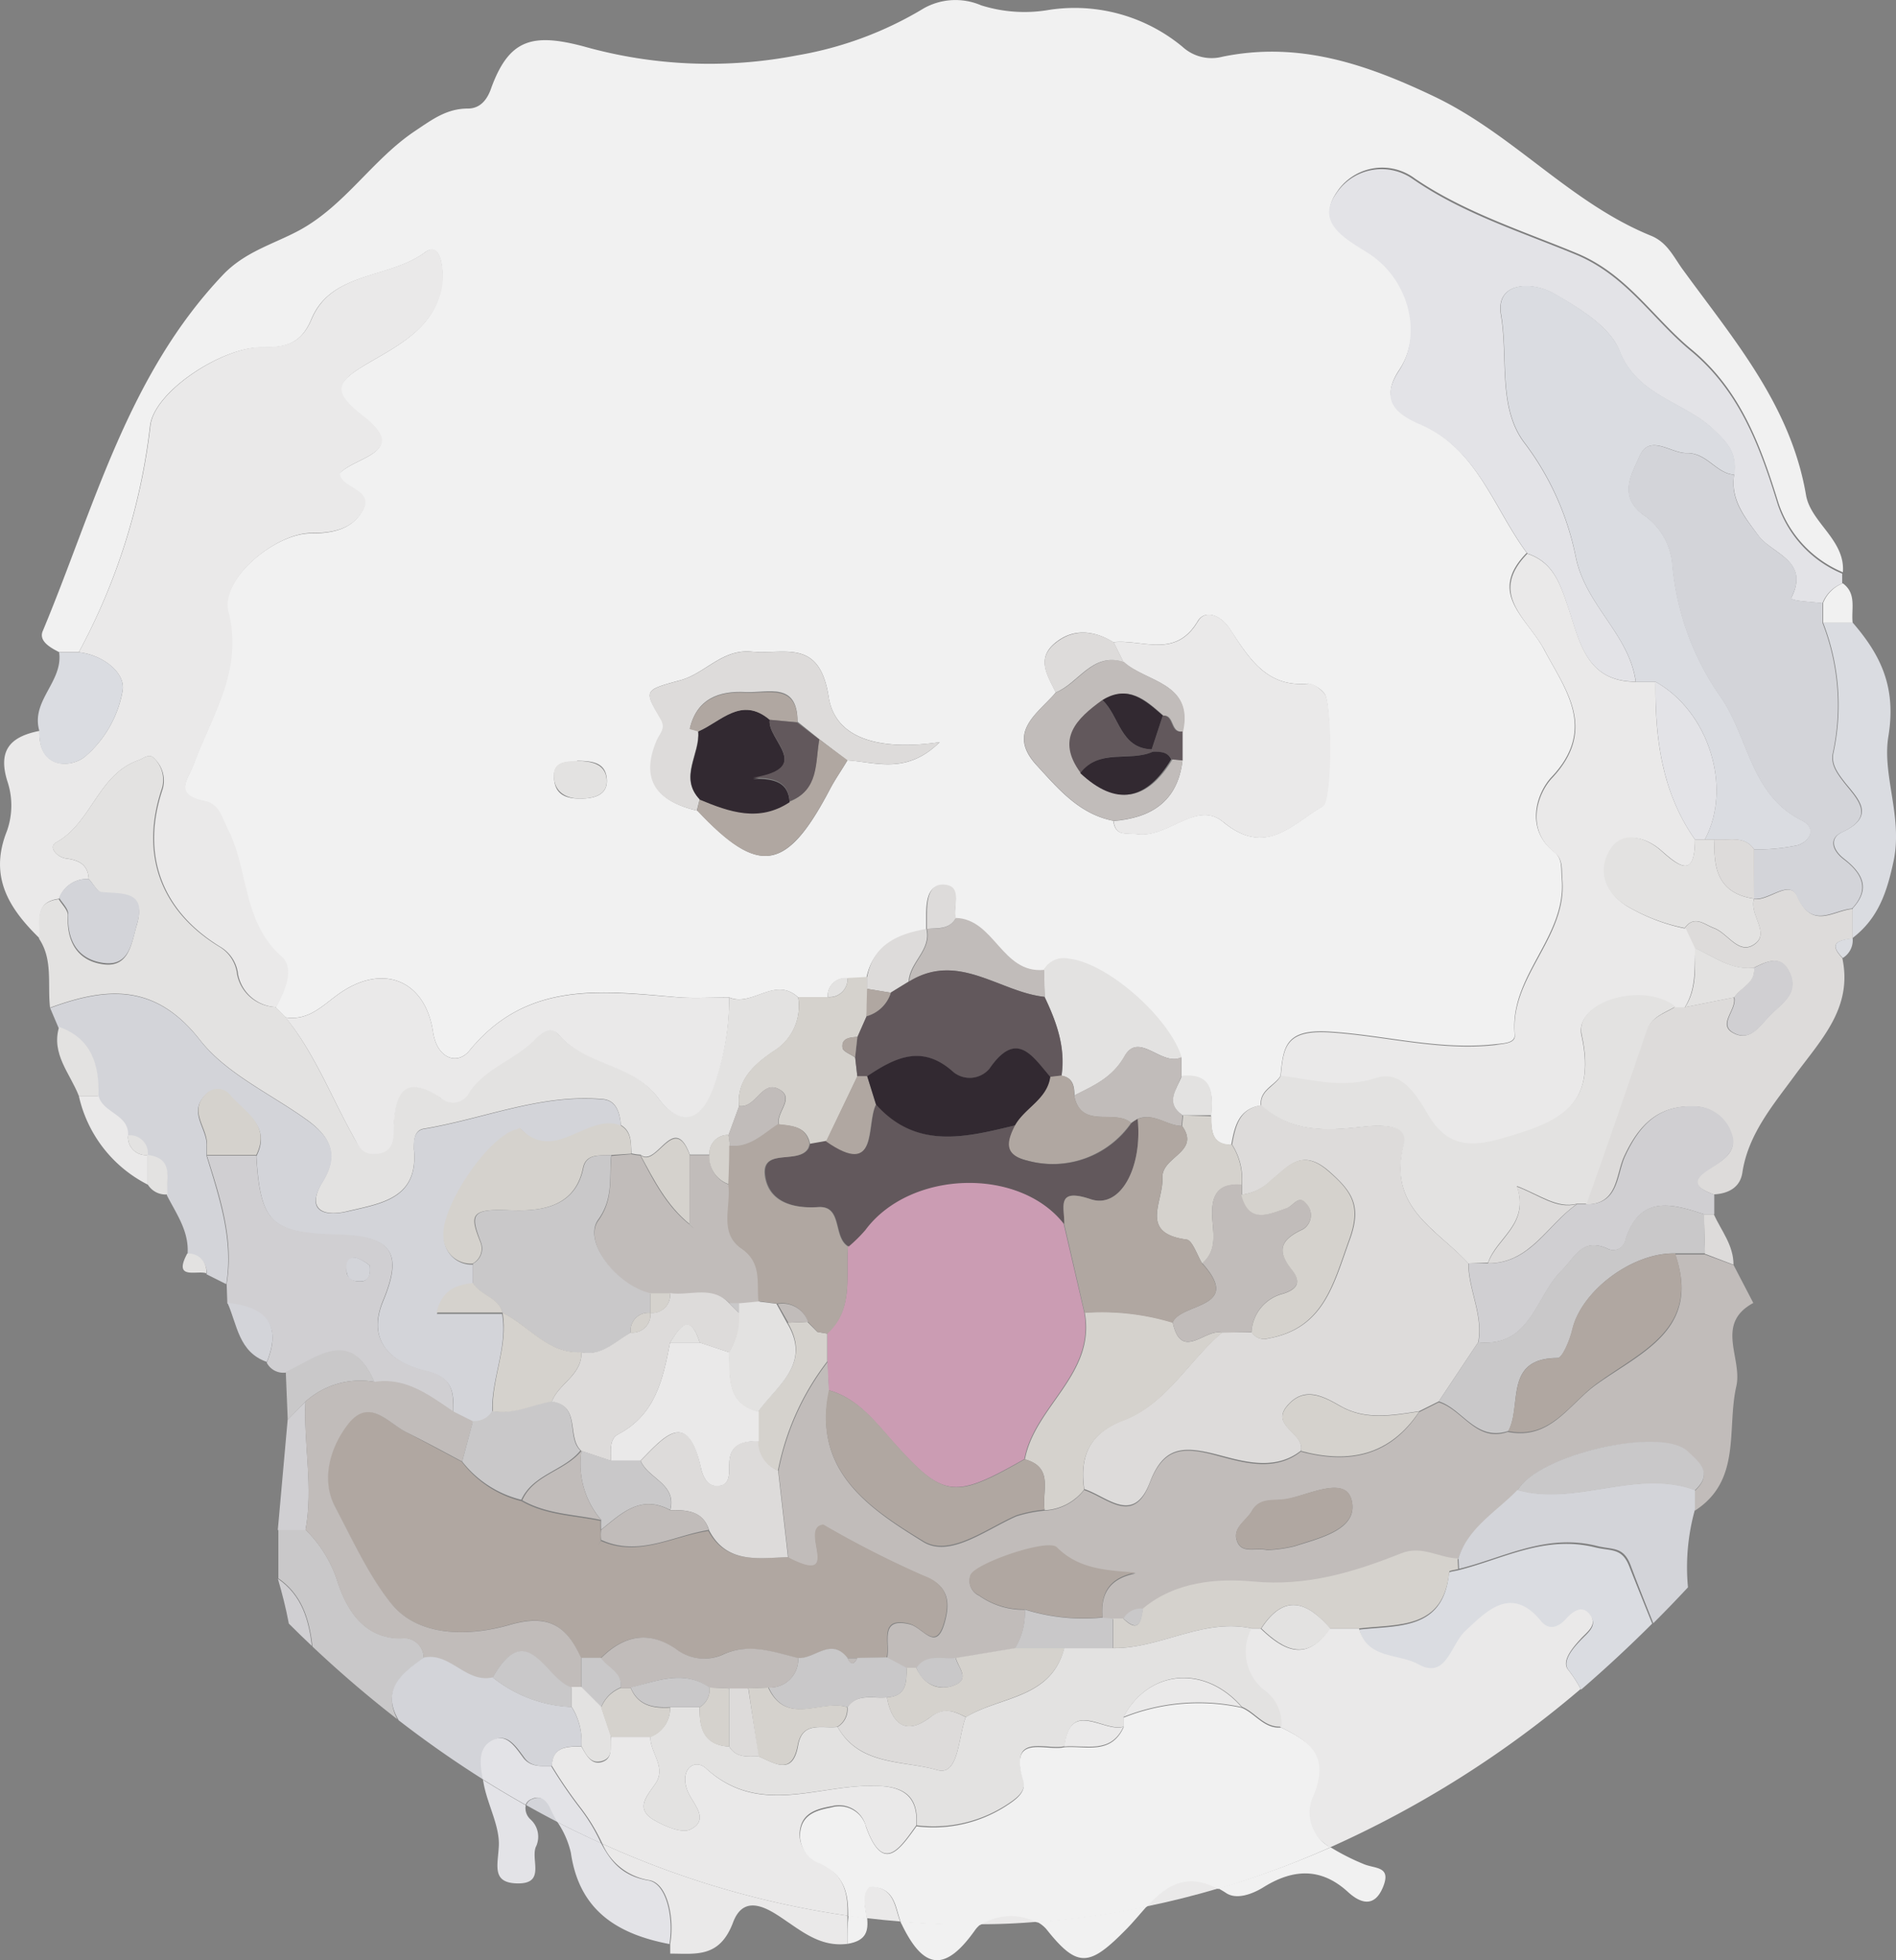 <svg xmlns="http://www.w3.org/2000/svg" viewBox="0 0 192.4 198.8"><rect x="0" y="0" width="192.4" height="198.8" fill="#808080" stroke="none"/><defs><style>.cls-1{fill:#f1f1f1;}.cls-2{fill:#eae9e9;}.cls-3{fill:#c1bcba;}.cls-4{fill:#e3e3e7;}.cls-5{fill:#e3e2e1;}.cls-6{fill:#d3d4d9;}.cls-7{fill:#dddbda;}.cls-8{fill:#c9c8c9;}.cls-9{fill:#d0cfd2;}.cls-10{fill:#dadce1;}.cls-11{fill:#d5d2cd;}.cls-12{fill:#b0a7a1;}.cls-13{fill:#cb9cb3;}.cls-14{fill:#62585c;}.cls-15{fill:#322931;}</style></defs><title>bich</title><g id="Layer_2" data-name="Layer 2"><g id="Layer_1-2" data-name="Layer 1"><path class="cls-1" d="M183.27,50.22c-1.54-9.07-7.31-15.75-12.41-22.75-1-1.33-1.61-2.87-3.34-3.57-8.19-3.33-14-10.33-22.06-14.15-7-3.33-13.75-5.56-21.4-4a4.37,4.37,0,0,1-4.06-1A17.15,17.15,0,0,0,106.47,1,14.64,14.64,0,0,1,99.56.54a6.58,6.58,0,0,0-5.81.3A36.68,36.68,0,0,1,80.92,5.61a46.89,46.89,0,0,1-21.68-.9C54,3.32,51.68,4,49.88,8.84c-.4,1.23-1.12,2.17-2.4,2.17-2.16,0-3.63,1.12-5.34,2.26C37.77,16.18,35,20.89,30.28,23.41c-2.58,1.37-5.43,2.13-7.65,4.46C12.9,38.11,9.56,51.51,4.34,64c-.43,1,.73,1.67,1.66,2.14H8a63.61,63.61,0,0,0,7.22-22.9c.37-3.57,7.44-8.1,11.37-8,2.35,0,3.92-.29,5-2.85,2-4.86,7.87-4.08,11.54-6.79,1.59-1.18,1.88,1.63,1.73,3-.5,4.52-4.36,6.39-7.57,8.27-3.39,2-3.65,2.89-.46,5.39,4.66,3.65-.66,4-2.4,5.76,0,1.56,3.63,1.6,2.29,3.87-1.11,1.89-3.18,2.21-5.18,2.21-3.65,0-9.27,4.67-8.42,8,1.5,5.89-1.61,10.36-3.42,15.25-.62,1.74-2.19,3.26,1,3.92,1.51.31,1.73,1.64,2.35,2.85,2.14,4.16,1.46,9.41,5.46,12.93,1.35,1.2.34,3.46-.54,5.13l1,1c2.31.37,3.72-1.16,5.31-2.31,4.44-3.22,8.85-1.58,9.66,3.78.41,2.74,2.47,3.4,3.69,1.91,5.9-7.24,13.64-6.05,21.37-5.4,1.67.1,3.34,0,5,0,2.35,1,4.66-2.2,7,0h3a1.79,1.79,0,0,1,2-1.93l1.91,0c.66-3.32,3.16-4.34,6.07-4.86V92.87c0-1.32.13-3.06,1.59-3.06,2.22,0,1.06,2.17,1.39,3.39,3.93.12,4.68,5.68,8.93,5.27a2.29,2.29,0,0,1,2.54-1.14c3.9.37,10.24,5.94,11.45,10v1.91c3.31-.31,3.18,1.85,3,4,.06,1.43.06,2.88,2.06,2.88.34-1.83.7-3.64,3-4-.15-1.58,1.4-2,2-3,.29-3,.49-4.77,5-4.49,5.58.35,11.11,1.91,16.76,1.28.87-.1,2.08-.1,2-1-.55-6,5.3-9.87,4.78-15.8-.09-1,.1-2-.74-2.68-3.12-2.44-1.7-6.13-.31-7.6,4.69-4.94,1.33-9-.77-13-1.73-3.22-5.78-5.64-1.73-9.76-3.41-4.57-5-10.6-10.93-13.16-2.25-1-4-2.44-2-5.41,2.51-3.78,1-9.4-3.13-12-2.34-1.45-5.3-3-3.22-6l.19-.28a5.52,5.52,0,0,1,7.73-1.12c5.05,3.43,10.88,5.28,16.41,7.57,5.14,2.12,7.76,6.54,11.65,9.75,4.93,4.07,7,9.62,8.85,15.62a11.6,11.6,0,0,0,6.53,7C187.27,54.77,183.75,53,183.27,50.22ZM58.89,81c-1.44,0-2.57-.38-2.67-2.08s1.2-1.63,2.35-1.7l0-.07c1.35.05,2.82.07,3,1.77S60.33,81,58.89,81ZM86,77.11c-.59,1-1.23,1.9-1.76,2.9-4.4,8.41-7.2,8.87-13.44,2.22l0,0c-3.93-.89-5.82-3-4.1-7.13.31-.73.95-1.21.37-2.21C65.31,70,65.34,70,69,69c2.54-.67,4.26-3.2,7.26-2.91,3.35.32,6.9-1.41,7.83,4.59.72,4.59,5.82,5.4,11.27,4.59C92,78.59,88.87,77.31,86,77.11Zm48.24,4.64c-3.11,1.8-5.78,5.2-10.11,1.62-2.72-2.26-5.57,1.63-8.72,1.23-1.24-.16-2.21.25-2.44-1.35-3.5-.69-5.63-3.3-7.83-5.69-3-3.33.17-5.19,2-7.33h0c-.78-1.63-2-3.35-.17-4.94s4-1.39,6-.16c2.92-.33,6.3,1.71,8.56-2.12.76-1.25,2.35-.61,3.24.75,1.94,2.9,3.71,6,8,5.57a2.83,2.83,0,0,1,1.62,1C135.14,71.21,135.14,81.2,134.2,81.75Z"/><path class="cls-2" d="M43.17,25.56c-3.67,2.71-9.48,1.93-11.54,6.79-1.09,2.56-2.65,2.85-5,2.85-3.93-.06-11,4.48-11.37,8A63.61,63.61,0,0,1,8,66.15c2.37.26,4.67,2,4.46,3.8A11.37,11.37,0,0,1,8.6,76.76C7.09,77.95,3.89,77.93,4,74.13c-3,.59-4.28,2-3.2,5.27a7.71,7.71,0,0,1-.1,4.89C-1.14,88.91.9,92.13,4,95.15c.22-1.55-.67-3.66,2-4a3,3,0,0,1,3-2c-.07-1.47-1-1.91-2.31-2.08-.9-.13-1.82-1.17-1-1.62,3.62-2,4.24-6.88,8.33-8.33.62-.22,1.16-.81,1.71-.11a3.06,3.06,0,0,1,.73,3.17c-2.17,6.61,0,12.29,6,15.91a3.71,3.71,0,0,1,1.7,2.75,4.11,4.11,0,0,0,3.88,3.3c.89-1.66,1.9-3.93.54-5.13-4-3.52-3.32-8.77-5.46-12.93-.62-1.21-.84-2.54-2.35-2.85-3.22-.66-1.64-2.18-1-3.92,1.81-4.89,4.92-9.36,3.42-15.25-.85-3.32,4.77-8,8.42-8,2,0,4.07-.32,5.18-2.21,1.34-2.27-2.29-2.31-2.29-3.87,1.74-1.76,7.06-2.11,2.4-5.76-3.19-2.5-2.92-3.39.46-5.39,3.21-1.88,7.07-3.75,7.57-8.27C45,27.19,44.76,24.39,43.17,25.56Z"/><path class="cls-3" d="M177.92,132.15l-2-3.84L173,127.23h-3c2.62,7.61-3.4,9.9-8,13.19-2.8,2-4.66,5.68-9,4.81-3.2,1.1-4.54-2.25-7-3l-2,1c-2.95,4.48-7.12,5.3-12,4-2.67,2.13-6,1.06-8.41.43-3.6-1-5.53-.84-6.92,2.78-1.66,4.36-4.33,1.44-6.66.69a5.39,5.39,0,0,1-4,2.09,13.45,13.45,0,0,0-2.88.58c-3.09,1.36-6.76,4.26-9.46,2.58-5.34-3.31-11.26-7.15-9.53-15.26q-.07-1.52-.14-3a26.29,26.29,0,0,0-5,11.08L80,158c5.75,3,1-3,3.59-3.31a100.46,100.46,0,0,0,10.18,5.18c2.67,1,2.61,2.87,2.1,4.69-.86,3.09-2.18.52-3.54.19-3.21-.79-1.92,2-2.32,3.44l2,1h1c1.07-1.45,2.63-.85,4-1l6-1a7,7,0,0,0,1-3.92,7.73,7.73,0,0,1-4.65-1.43,1.62,1.62,0,0,1-.88-2c.45-1.18,7.84-3.75,8.77-2.82,2.24,2.2,4.94,2.34,8,2.57-2.75.53-3.6,2.16-3.36,4.53l1.09.12h1a2.06,2.06,0,0,1,2-1c3.27-2.75,7.56-3.09,11.2-2.75,5.49.52,10.22-1,15-2.85,2.14-.85,3.85.45,5.78.52,1-3.12,3.92-4.72,6-6.93,2.06-3.7,14.42-6.5,17.22-4,1.32,1.21,2.66,2.25.79,4v2c4.8-3.07,3.23-8.31,4.23-12.65C176.83,137.74,174,134.27,177.92,132.15Zm-46.57,24.69a14.08,14.08,0,0,1-2.77.38h0c-1.18-.29-2.69.47-3.1-1.06-.34-1.26,1-1.91,1.57-2.91.82-1.41,2.32-.94,3.56-1.2,2.29-.48,5.92-2.37,6.54.09C137.91,155.14,133.94,156,131.35,156.84Z"/><path class="cls-4" d="M180.41,51.19c-1.85-6-3.92-11.55-8.85-15.62-3.89-3.21-6.51-7.62-11.65-9.75-5.53-2.29-11.41-4.14-16.41-7.57l-.28-.19a5.52,5.52,0,0,0-7.64,1.59c-2.08,2.93.87,4.53,3.22,6,4.13,2.6,5.64,8.22,3.13,12C140,40.59,141.7,42,144,43c6,2.54,7.57,8.57,11,13.14,2.6.86,3.29,3,4.11,5.42,1.16,3.37,1.78,7.57,6.87,7.57-.66-4.82-5.08-7.72-6.08-12.63a28.37,28.37,0,0,0-5.22-11.58c-2.72-3.58-1.62-8.65-2.38-13-.56-3.38,3.21-3.4,5.44-2.11,2.52,1.46,5.64,3.33,6.59,5.76,1.79,4.59,6.45,5.14,9.45,7.91,1.82,1.68,2.42,2.63,2.19,4.68-.38,2.56,1.15,4.37,2.48,6.18s5.24,2.52,3.33,6.28c-.18.34,2,.41,3.16.56a3.53,3.53,0,0,1,2-2v-1A11.6,11.6,0,0,1,180.41,51.19Z"/><path class="cls-5" d="M74,101.17a26.24,26.24,0,0,1-1.6,9c-1.61,4.44-4,3.38-5.61,1.18-2.66-3.59-7.43-3.28-10.14-6.47-.89-1-1.82-.08-2.5.59-2,2-4.89,2.8-6.53,5.23a1.87,1.87,0,0,1-3,.55c-3.87-2.53-4.56-.1-4.69,3.11,0,1.18-.22,2.43-1.66,2.6s-1.87-.71-2.49-1.83c-2.22-4-3.9-8.36-6.84-12l-1-1a4.11,4.11,0,0,1-3.88-3.3,3.71,3.71,0,0,0-1.7-2.75c-6-3.61-8.15-9.3-6-15.91A3.06,3.06,0,0,0,15.73,77c-.55-.7-1.09-.11-1.71.11-4.09,1.46-4.71,6.33-8.33,8.33-.83.45.09,1.5,1,1.62,1.31.17,2.24.61,2.31,2.08.43.46.85,1.27,1.36,1.47,2,.2,4.52-.16,3.52,3.2-.53,1.74-.72,4.34-3.36,4s-3.78-2.29-3.64-5c0-.52-.6-1.07-.92-1.61-2.69.33-1.8,2.44-2,4,1.44,2.14.84,4.64,1.12,7,5.75-2.12,10.7-2.5,15.21,3.27,2.7,3.45,7.22,5.47,10.91,8.14,2.24,1.63,3.23,3.47,1.55,6.21s-.09,3.68,2.59,3c3.39-.8,7.14-1.29,6.66-6.29,0-.8,0-1.89,1-2.06,6.06-1,11.88-3.57,18.18-3,1.36.12,1.73,1.39,1.82,2.63,1.14.67,1,1.82,1.08,2.88a5,5,0,0,0,.92.13c1.65,1.35,3.36-4.44,5,0h2a1.87,1.87,0,0,1,1.94-2L75,112.21c-.29-2.76,1.73-4.37,3.49-5.58A5.37,5.37,0,0,0,81,101.17C78.65,98.93,76.33,102.17,74,101.17Z"/><path class="cls-6" d="M61.19,111.51c-6.3-.58-12.12,2-18.18,3-1,.16-1.08,1.25-1,2.06.48,5-3.27,5.5-6.66,6.29-2.68.63-4.35-.17-2.59-3s.69-4.59-1.55-6.21c-3.69-2.67-8.22-4.69-10.91-8.14-4.51-5.77-9.46-5.39-15.21-3.27l.85,2c3.32,1.18,4.12,3.83,4,7,.44,1.75,3.09,1.85,3,4a1.82,1.82,0,0,1,2,2c2.75.3,1.85,2.41,2,4,1,1.94,2.28,3.7,2.09,6a1.8,1.8,0,0,1,1.93,2l2,1c.74-4.52-.7-8.75-2-13v-1c.12-1.72-1.89-3.37-.16-5.13a1.63,1.63,0,0,1,2.63.16c1.53,1.68,4.1,3,2.59,6,.42,6.81,1.53,7.82,8.42,8,5.35.14,6.46,1.84,4.46,6.66-1.82,4.32,1.16,6.39,4.3,7.13,2.87.69,2.82,2.2,2.82,4.2l2,1a2,2,0,0,0,1.93-1c-.13-3.39,1.59-6.58,1-10H44.34c.6-2.41,2.07-2.79,3.66-3v-2h-.08a2.79,2.79,0,0,1-2.86-2.72c-.29-3,4.41-10,7.31-10.87.16,0,.44-.18.44-.18,3.5,3.75,6.77-1.51,10.2-.25C62.92,112.9,62.55,111.63,61.19,111.51Z"/><path class="cls-7" d="M188,95.19v-3c-2,.17-4.07,2.16-5.6-1.27-.79-1.78-2.86.49-4.4.27-.52,1.52,1.58,3.38.14,4.52-1.65,1.3-2.75-1-4.19-1.55-1.06-.39-2-1.4-3,0l1,2c2,.85,3.69,2.26,6,2,1.35-.66,2.81-1.4,3.67.56s-.71,3-1.85,4.09-2.15,3-4,1.9c-1.44-.88.48-2.32.17-3.55l-5,1h-1c-1.11.67-2.42,1-2.93,2.48-2,5.85-4.08,11.68-6.08,17.52,3.31,0,3-3.05,3.91-4.94,1.45-3.09,3.41-5.13,7.06-5a4,4,0,0,1,3.75,2.72c.59,1.47-.22,2.37-1.58,3.2s-3.42,1.8-.18,3c1.48-.07,2.69-.69,2.92-2.21.59-3.94,3.19-6.94,5.38-9.94,2.7-3.65,5.83-6.83,4.76-11.83C185.45,95.6,186.66,95.35,188,95.19Z"/><path class="cls-8" d="M43,168.16a2,2,0,0,0-2.33-2c-3.83,0-5.55-3.07-6.43-5.8a12.87,12.87,0,0,0-3.23-5.21H28.25v4.93c2.5,1.74,3.15,4.31,3.46,6.92q4.17,3.93,8.61,7.37C38.76,171.33,40.82,169.76,43,168.16Z"/><path class="cls-9" d="M43.18,139c-3.14-.74-6.12-2.8-4.3-7.13,2-4.82.88-6.52-4.46-6.66-6.9-.18-8-1.19-8.42-8H21c1.32,4.2,2.76,8.44,2,13l.07,2c3.73.42,5.62,2,4,6a1.89,1.89,0,0,0,1.93,1c3.2-1.44,6.59-4.59,9,1,3.22-.48,5.57,1.36,8,3C46,141.13,46,139.66,43.18,139Zm-5.65-10.61c.11,1.07-.28,1.59-1,1.59s-1.37-.4-1.37-1.07.13-1.44,1-1.32a4,4,0,0,1,1.4.8Z"/><path class="cls-9" d="M175.72,114.92A4,4,0,0,0,172,112.2c-3.65-.16-5.61,1.88-7.06,5-.91,1.89-.61,4.94-3.91,4.94l-1,0c-3,2.07-4.69,6-9,6h-2c0,2.69,1.51,5.22,1,8,5.29.54,5.8-4.64,8.41-7.23,1.41-1.4,2.12-3.4,4.65-2.29a1.25,1.25,0,0,0,1.87-.91c1.49-4.55,4.72-3.63,8-2.55h1v-2c-3.23-1.15-1-2.22.18-3S176.31,116.39,175.72,114.92Z"/><path class="cls-10" d="M191.62,74.73c.83-5-.73-8.25-3.62-11.59h-3a23,23,0,0,1,1.07,13.15c-.29,1.17.39,2.09,1.17,3.09,1.26,1.57,3.22,3.38-.27,5-1.41.65-.93,1.89.21,2.75,1.82,1.43,2.68,3,.82,5v3c2.61-2,3.49-4.64,4.18-7.92C193.06,82.8,191,78.62,191.62,74.73Z"/><path class="cls-10" d="M8,66.15l-2,0c.43,3-2.92,4.93-2,8-.15,3.8,3,3.82,4.59,2.63a11.37,11.37,0,0,0,3.86-6.81C12.69,68.15,10.39,66.42,8,66.15Z"/><path class="cls-9" d="M28.2,160.12c.44,1.52.82,3,1.11,4.55q1.16,1.16,2.34,2.27C31.34,164.37,30.68,161.83,28.2,160.12Z"/><path class="cls-9" d="M31,142.15,29.19,144l-1,11.18H31C31.82,150.81,30.79,146.48,31,142.15Z"/><path class="cls-8" d="M29,139.14l.2,4.87,1.8-1.86a8.31,8.31,0,0,1,7-2C35.57,134.55,32.19,137.69,29,139.14Z"/><path class="cls-2" d="M13,115.15c.09-2.15-2.55-2.25-3-4H8a13.33,13.33,0,0,0,7,9v-3a1.82,1.82,0,0,1-2-2Z"/><path class="cls-5" d="M6,104.15c-.83,2.75,1.12,4.72,2,7h2C10.09,108,9.3,105.33,6,104.15Z"/><path class="cls-6" d="M23.08,132.13c1,2.21,1.12,5,4,6C28.68,134.13,26.79,132.54,23.08,132.13Z"/><path class="cls-1" d="M187,59.16a3.54,3.54,0,0,0-2,2v2h3C187.84,61.77,188.44,60.21,187,59.16Z"/><path class="cls-7" d="M173.91,123.16h-1l.09,4,2.91,1.11C175.91,126.28,174.67,124.82,173.91,123.16Z"/><path class="cls-5" d="M15,117.14v3a2.11,2.11,0,0,0,2,1C16.82,119.59,17.72,117.48,15,117.14Z"/><path class="cls-5" d="M19,127.14c-1.47,2.74,1,1.66,1.93,2a1.8,1.8,0,0,0-1.93-2Z"/><path class="cls-10" d="M187,97.16a2.1,2.1,0,0,0,1-2C186.66,95.35,185.44,95.6,187,97.16Z"/><path class="cls-2" d="M171.07,94.19a19,19,0,0,1-6-2.31c-2.34-1.49-2.72-3.75-1.61-5.58,1.22-2,3.5-1.48,5.17,0C170.55,88,172,89,172,85.15c-3.38-4.82-4.07-10.32-4-16h-2c-5.09,0-5.71-4.2-6.87-7.57-.83-2.42-1.52-4.55-4.14-5.42-4,4.12,0,6.54,1.73,9.76,2.1,4,5.46,8,.77,13-1.39,1.47-2.82,5.17.31,7.6.84.68.65,1.68.74,2.68.51,5.93-5.37,9.85-4.82,15.79.07.86-1.14.85-2,1-5.65.63-11.18-.93-16.76-1.28-4.53-.28-4.73,1.49-5,4.49,3.22.39,6.28,1.33,9.7.22,2.52-.82,4.07,1.74,5.24,3.74,1.88,3.18,4.23,3.37,7.58,2.37,5.46-1.58,9.63-3.13,8-10.52-.75-3.38,6.33-5.39,9.47-2.82h1c1.18-1.85,1-3.94,1.07-6Z"/><path class="cls-7" d="M142.5,116c.55-2.08-2.56-1.92-4.33-1.72-3.65.42-7.19.54-10.14-2.2-2.3.36-2.66,2.17-3,4a6.5,6.5,0,0,1,1,4.09v1a5.09,5.09,0,0,0,3-1.48c1.7-1.34,3.06-3.3,5.8-.94,2.44,2.13,3.39,3.58,2.14,7-1.64,4.48-2.6,9-8.27,10a1.48,1.48,0,0,1-1.67-.63h-3c-3.44,2.9-5.63,7.23-10,8.9-3.47,1.33-4.48,3.64-4,7,2.33.75,5,3.67,6.66-.69,1.39-3.62,3.32-3.73,6.92-2.78,2.41.62,5.74,1.7,8.41-.43.39-1.8-3.22-2.53-1.34-4.62,1.69-1.92,3.57-.92,5.32.08,2.56,1.48,5.28.95,8,.55l2-1,4-6c.52-2.76-1-5.29-1-8C145.83,124.66,140.71,122.5,142.5,116Z"/><path class="cls-2" d="M69,101.17c-7.73-.6-15.47-1.84-21.37,5.4-1.21,1.49-3.28.83-3.69-1.91-.81-5.36-5.22-7-9.66-3.78-1.59,1.15-3,2.68-5.31,2.31,2.94,3.6,4.62,8,6.84,12,.62,1.12.92,2,2.49,1.83s1.66-1.41,1.66-2.6c.13-3.21.82-5.64,4.69-3.11a1.87,1.87,0,0,0,3-.55c1.64-2.43,4.53-3.23,6.53-5.23.69-.67,1.61-1.59,2.5-.59,2.71,3.19,7.48,2.88,10.14,6.47,1.61,2.2,4,3.25,5.61-1.18A26.24,26.24,0,0,0,74,101.17C72.33,101.16,70.66,101.26,69,101.17Z"/><path class="cls-5" d="M160.5,104.91c1.64,7.39-2.52,8.94-8,10.52-3.35,1-5.7.81-7.58-2.37-1.16-2-2.72-4.56-5.24-3.74-3.42,1.11-6.49.17-9.7-.22-.58,1.08-2.13,1.46-2,3,3,2.74,6.49,2.62,10.14,2.2,1.77-.21,4.88-.36,4.33,1.72-1.72,6.49,3.41,8.64,6.55,12.12l2-.07c.85-2.57,4.24-3.91,2.93-7.78,2.42.94,4.08,2.29,6.08,1.8h1c2.08-5.84,4.08-11.66,6.08-17.52.51-1.48,1.82-1.82,2.93-2.48C166.83,99.52,159.76,101.53,160.5,104.91Z"/><path class="cls-2" d="M132.8,69.34c-4.33.43-6.1-2.67-8-5.57-.89-1.36-2.48-2.05-3.24-.75-2.26,3.84-5.64,1.79-8.56,2.12l1,2c2.32,2.06,7.11,2.06,6,7.06v2.94c-.49,4.13-3.15,5.82-7,6.13.22,1.6,1.19,1.19,2.44,1.35,3.15.4,6-3.5,8.72-1.23,4.33,3.58,7,.18,10.11-1.62.94-.55.94-10.54.14-11.42C134,69.88,133.31,69.29,132.8,69.34Z"/><path class="cls-7" d="M84.09,70.69c-.93-6-4.49-4.27-7.83-4.59-3-.28-4.72,2.25-7.26,2.91-3.66,1-3.69,1-2,3.88.63,1-.06,1.48-.37,2.21-1.74,4.11.14,6.22,4.08,7.11L71,81.06c-2.17-2.26.08-4.62-.17-6.93L70,73.89c.69-3,2.94-3.86,5.69-3.7,2.24.1,5.24-1.07,5.24,3L83.18,75l2.77,2.12c2.91.15,6,1.48,9.41-1.85C89.91,76.09,84.81,75.3,84.09,70.69Z"/><path class="cls-3" d="M114.06,67.13c-3.21-1-4.54,2.18-6.89,3.1-1.87,2.14-5,4-2,7.33,2.2,2.39,4.33,5,7.83,5.69,3.85-.31,6.51-2,7-6.13L119,77c-2.52,4.15-5.56,4.83-9.23,1.4-2.54-3.39-.43-5.49,2.2-7.39,2.57-1.6,4.32,0,6.09,1.56,1.17-.07.71,1.85,2,1.61C121.14,69.22,116.35,69.23,114.06,67.13Z"/><path class="cls-5" d="M108.46,97.23a2.29,2.29,0,0,0-2.54,1.14l.09,2.74c1.21,2.55,2.15,5.13,1.72,8,1.16.18,1.3,1.08,1.3,2,1.94-1,3.83-1.76,5.11-4,1.45-2.55,3.77,1.12,5.77.12C118.7,103.23,112.35,97.62,108.46,97.23Z"/><path class="cls-11" d="M86,99.19a1.82,1.82,0,0,1-2,1.94H81a5.37,5.37,0,0,1-2.51,5.46c-1.76,1.21-3.79,2.82-3.49,5.58,1.74.29,2.32-2.78,4.17-1.63,1.48.92-.45,2.3-.11,3.51,1.38.16,2.81.2,3.15,2l1.65-.28L87,109.19l-.22-1.92c-.45-.36-1.28-.63-1.28-1-.13-1,.76-1.05,1.51-1.11l.93-2.1q.09-1.38.09-2.77l0-1.21Z"/><path class="cls-11" d="M122.94,113.22l-2.88-.1-.1,1.08c1.9,2.67-2.11,3.09-2,5.27.12,2.43-2.42,5.61,2.46,6.25.58.08,1.06,1.58,1.58,2.43,1.7-1.45,1-3.4,1-5.13,0-2.16.93-3,3-2.84a6.5,6.5,0,0,0-1-4.09C122.94,116.08,122.93,114.64,122.94,113.22Z"/><path class="cls-12" d="M80.1,81.32c-3.1,2-6.1,1-9.1-.25l-.26,1.14C77,88.88,79.8,88.42,84.24,80c.52-1,1.17-1.9,1.76-2.9L83.15,75C82.71,77.42,83,80.17,80.1,81.32Z"/><path class="cls-3" d="M119.88,109.13v-1.91c-2,1-4.32-2.66-5.77-.12-1.28,2.26-3.17,3-5.11,4,.68,3.52,4.12,1.33,5.79,2.8a4.73,4.73,0,0,1,.61-.4c1.64-.71,3,.69,4.5.69l.1-1.08C118.18,111.83,119.45,110.48,119.88,109.13Z"/><path class="cls-3" d="M97,93.1c-.66,1.21-1.85,1.05-2.94,1.11.53,2.16-1.69,3.35-1.79,5.35,5-3.09,9.16,1.06,13.75,1.55l-.07-2.74C101.66,98.77,100.93,93.22,97,93.1Z"/><path class="cls-7" d="M107,65.31c-1.88,1.6-.66,3.29.12,4.92,2.34-.93,3.68-4.1,6.89-3.1l-1-2C111,63.92,108.87,63.71,107,65.31Z"/><path class="cls-7" d="M88,99.08v1.21l2.36.39,1.84-1.13c.1-2,2.33-3.18,1.8-5.34C91.12,94.73,88.62,95.75,88,99.08Z"/><path class="cls-5" d="M58.56,77.16c-1.16.07-2.46.07-2.36,1.65S57.5,81,58.89,81s2.84-.4,2.67-2S59.9,77.21,58.56,77.16Z"/><path class="cls-5" d="M119.93,109.11c-.5,1.37-1.77,2.71.07,4l2.93,0C123.06,111,123.19,108.8,119.93,109.11Z"/><path class="cls-7" d="M95.65,89.71c-1.46,0-1.59,1.75-1.59,3.06v1.44c1.09-.11,2.28.1,2.94-1.11C96.66,91.87,97.81,89.74,95.65,89.71Z"/><path class="cls-5" d="M84,101.12h.3A1.82,1.82,0,0,0,86,99.19a1.79,1.79,0,0,0-2,1.93Z"/><path class="cls-10" d="M167.66,164.67q-1.17-2.87-2.3-5.73c-.75-2-1.85-1.6-3.48-2-5.17-1.27-9.38,1.2-13.94,2.33-.32.08-.9.14-.9.25-.56,5.85-5.1,5.31-9.1,5.76.74,3.12,4,2.51,6,3.62,2.86,1.59,3.26-2,4.81-3.41,1.93-1.79,4.56-4.78,7.62-1,.79,1,1.81.64,2.54-.17s1.7-1.43,2.48-.42-.36,1.77-1,2.47c-.82.85-1.89,2.14-1.23,3a12.69,12.69,0,0,1,1.28,2Q164.13,168.19,167.66,164.67Z"/><path class="cls-6" d="M172,153.1v-2c-6-2.17-12,1.67-18,0-2.13,2.21-5,3.81-6,6.93l.06,1.08c4.56-1.12,8.77-3.6,13.94-2.33,1.63.43,2.73,0,3.48,2s1.51,3.9,2.29,5.85q1.79-1.78,3.52-3.64A21.66,21.66,0,0,1,172,153.1Z"/><path class="cls-6" d="M10.37,90.47c-.49,0-.91-.86-1.37-1.32a3,3,0,0,0-3,1.91c.33.53.92,1.09.92,1.61-.14,2.76,1,4.66,3.64,5s2.83-2.22,3.36-4C14.89,90.32,12.43,90.67,10.37,90.47Z"/><path class="cls-12" d="M93.72,159.8a100.48,100.48,0,0,1-10.18-5.18c-2.59.31,2.16,6.31-3.59,3.31-3,.08-6.22.71-8.07-2.65-3.62.53-7.1,2.71-10.92,1l-.24.41.22-.43v-1a9,9,0,0,1,0-1c-2.71-.57-5.54-.57-8-2a10.93,10.93,0,0,1-6.08-4c-1.88-1-3.72-2-5.63-3s-3.81-3.64-6-.77c-1.85,2.43-2.67,5.64-1.27,8.3,1.76,3.33,3.44,7,5.67,9.78,2.76,3.5,8,3.4,12.06,2.21s5.81.18,7.26,3.39h2c2.28-2.28,4.82-2.83,7.57-.94a4.71,4.71,0,0,0,4.72.62c2.72-1.26,5.17-.3,7.72.33,1.67.14,3.33-2.13,5,0h1l3-.06c.4-1.44-.9-4.23,2.32-3.44,1.36.34,2.68,2.9,3.54-.19C96.33,162.67,96.39,160.8,93.72,159.8Z"/><path class="cls-13" d="M107.93,124.1c-4.54-5.84-15.65-5.5-20.18.59a15,15,0,0,1-1.69,1.67c-.27,3,.62,6.36-2.1,8.83V138l.15,3c2.72.76,4.41,2.85,6.1,4.77,5.5,6.21,6.42,6.37,13.74,2.21,1-5.39,7.22-8.63,6.07-14.89Z"/><path class="cls-11" d="M119,134.12a24.69,24.69,0,0,0-8.92-1c1.15,6.26-5.07,9.5-6.07,14.89,3,.83,1.68,3.29,2,5.16a5.39,5.39,0,0,0,4-2.09c-.48-3.37.54-5.68,4-7,4.37-1.67,6.56-6,10-8.9C122.37,134.64,119.88,138.18,119,134.12Z"/><path class="cls-11" d="M142.17,157.55c-4.8,1.9-9.53,3.36-15,2.85-3.64-.34-7.93,0-11.2,2.75-.2,1.34-.43,2.54-2,1h-1v3c4.76.08,9.08-3.06,14-2h1c2.34-3.58,4.67-2.72,7,0h3c4-.45,8.54.1,9.1-5.76,0-.11.59-.17.9-.25l-.06-1.08C146,158,144.28,156.69,142.17,157.55Z"/><path class="cls-8" d="M172.93,123.15c-3.29-1.07-6.53-2-8,2.55a1.25,1.25,0,0,1-1.87.91c-2.53-1.11-3.23.88-4.65,2.29-2.61,2.59-3.12,7.77-8.41,7.23l-4,6c2.42.75,3.76,4.09,7.07,3,1.39-2.59-.5-7.4,5-7.4.49,0,1.24-1.82,1.49-2.88.91-3.94,6.11-7.85,10.47-7.73h3Q172.93,125.15,172.93,123.15Z"/><path class="cls-12" d="M170,127.13c-4.36-.12-9.56,3.8-10.47,7.73-.25,1.07-1,2.88-1.49,2.88-5.45,0-3.56,4.81-5,7.4,4.34.87,6.21-2.8,9-4.82C166.57,137,172.59,134.75,170,127.13Z"/><path class="cls-12" d="M104,148c-7.32,4.18-8.24,4-13.74-2.22-1.74-2-3.43-4-6.15-4.78-1.73,8.14,4.18,12,9.55,15.27,2.7,1.68,6.37-1.22,9.46-2.58a13.45,13.45,0,0,1,2.88-.58C105.68,151.27,107,148.82,104,148Z"/><path class="cls-7" d="M77,146.14c-1.66,0-3,.29-3,2.4,0,.94.11,2.22-1.34,2.14-.85,0-1.33-.89-1.52-1.77-1.31-6.13-3.75-3.16-6.12-.76.74,1.82,3.68,2.33,3,5,1.67,0,3.32.06,3.94,2.06,1.79,3.43,5,2.81,8,2.72l-1-8.79A3.18,3.18,0,0,1,77,146.14Z"/><path class="cls-12" d="M98.47,159.74a1.62,1.62,0,0,0,.88,2.05,7.74,7.74,0,0,0,4.65,1.43,19.81,19.81,0,0,0,7.88.8c-.24-2.37.61-4,3.36-4.53-3.09-.23-5.8-.37-8-2.57C106.31,156,98.93,158.56,98.47,159.74Z"/><path class="cls-11" d="M97,168.15c.21.95,1.5,2.13-.16,2.77s-3.08-.07-3.86-1.77H92c0,1.46,0,2.89-2,3,.51,2.81,2,3.87,4.42,2,1.35-1,2.41-.62,3.6,0,3.45-2.15,8.63-1.84,10-7h-5Z"/><path class="cls-8" d="M171.22,147.15c-2.8-2.45-15.15.35-17.22,4,6,1.65,12-2.19,18,0C173.85,149.4,172.51,148.36,171.22,147.15Z"/><path class="cls-8" d="M87,168.15c-.34.72-.68.7-1,0-1.68-2.14-3.34.14-5,0a2.86,2.86,0,0,1-3,3c1.85,4,5.38,1.16,8,2,1.07-1.46,2.62-.87,4-1,2-.09,2-1.53,2-3l-2-1.06Z"/><path class="cls-11" d="M136,142.62c-1.75-1-3.63-2-5.32-.08-1.88,2.1,1.73,2.83,1.34,4.62,4.86,1.3,9,.48,12-4C141.3,143.57,138.58,144.1,136,142.62Z"/><path class="cls-12" d="M130.61,152c-1.24.25-2.75-.21-3.56,1.2-.57,1-1.9,1.65-1.57,2.91.41,1.55,1.91.78,3.1,1.07a14.08,14.08,0,0,0,2.77-.39c2.59-.86,6.56-1.7,5.8-4.7C136.52,149.68,132.9,151.57,130.61,152Z"/><path class="cls-11" d="M82,134.14l-.06-.07-2,.09c2.45,4.16-1.09,6.31-3,9v3a3.18,3.18,0,0,0,2,3,26.28,26.28,0,0,1,5-11.08v-2.82l-1-.17Z"/><path class="cls-8" d="M104,163.25a7,7,0,0,1-1,3.92h9.94v-3l-1.09-.11A19.8,19.8,0,0,1,104,163.25Z"/><path class="cls-8" d="M93,169.15a2.89,2.89,0,0,0,3.86,1.77c1.63-.63.36-1.77.11-2.77C95.59,168.3,94,167.69,93,169.15Z"/><path class="cls-8" d="M114,164.15c1.59,1.51,1.82.31,2-1A2.06,2.06,0,0,0,114,164.15Z"/><path class="cls-10" d="M182.83,83.19c-5.14-2.55-5.37-8.33-8.14-12.4a27.66,27.66,0,0,1-5-13.78,6.76,6.76,0,0,0-2.64-4.6c-3-2-1.45-4.31-.68-6.11,1-2.35,3.14-.35,4.78-.35,2.08-.06,3,2.07,4.85,2.19.23-2.06-.37-3-2.19-4.68-3-2.77-7.66-3.32-9.45-7.91-1-2.43-4.07-4.3-6.59-5.76-2.23-1.29-6-1.27-5.44,2.11.75,4.36-.34,9.43,2.38,13a28.37,28.37,0,0,1,5.21,11.62c1,4.91,5.42,7.81,6.08,12.63h2c5.41,3,7.82,10.75,5,16h1c1.38.14,3-.47,4,1a19.82,19.82,0,0,0,4.41-.42C183.65,85.34,184.45,84,182.83,83.19Z"/><path class="cls-6" d="M187.11,87.17c-1.13-.86-1.62-2.1-.21-2.75,3.5-1.6,1.53-3.41.27-5-.77-1-1.45-1.91-1.17-3.09a23,23,0,0,0-1.06-13.16v-2c-1.16-.15-3.33-.22-3.16-.56,1.9-3.76-1.85-4.33-3.33-6.28s-2.87-3.61-2.48-6.18c-1.85-.12-2.77-2.24-4.85-2.19-1.65,0-3.78-2-4.78.35-.77,1.8-2.32,4.11.68,6.11a6.76,6.76,0,0,1,2.64,4.6,27.66,27.66,0,0,0,5,13.78c2.78,4.07,3,9.85,8.14,12.4,1.61.8.82,2.14-.39,2.53a19.82,19.82,0,0,1-4.41.42q0,2.5-.07,5c1.54.23,3.61-2,4.4-.27,1.54,3.43,3.6,1.44,5.6,1.27C189.79,90.17,188.94,88.56,187.11,87.17Z"/><path class="cls-3" d="M75.33,126.66c-2.32-1.6-1-4.29-1.32-6.5a2.93,2.93,0,0,1-2-3H70v7l.4.43-.43-.4c-2.34-1.85-3.65-4.44-5-7a5,5,0,0,1-.92-.13l-2,.18c-.24,2.21.25,4.36-1.33,6.55s1.88,6.67,5.32,7.45h2.07c2,.33,4.24-.79,6,1h1l2-.19C76.89,130.1,77.44,128.12,75.33,126.66Z"/><path class="cls-11" d="M62.95,114.13c-3.43-1.26-6.7,4-10.2.25,0,0-.28.18-.44.18-2.9.87-7.59,7.87-7.31,10.87q0,.05,0,.11a2.79,2.79,0,0,0,2.95,2.62,1.73,1.73,0,0,0,.82-2.12c-1.05-2.64-1.17-3.44,2.53-3.31,2.53.1,6.93.27,7.85-4.26.31-1.53,1.72-1.23,2.83-1.32l2.08-.14C64,115.95,64.12,114.8,62.95,114.13Z"/><path class="cls-11" d="M65,117.16c1.37,2.54,2.68,5.13,5,7v-7C68.37,112.76,66.66,118.54,65,117.16Z"/><path class="cls-3" d="M79.13,110.52c-1.81-1.14-2.39,1.94-4.13,1.65l-1.08,2.94.16,1.12c2.08.24,3.4-1.19,4.94-2.19C78.68,112.83,80.62,111.45,79.13,110.52Z"/><path class="cls-11" d="M73.67,115.11a1.87,1.87,0,0,0-1.69,2,2.93,2.93,0,0,0,2,3q.05-1.92.1-3.92l-.16-1.12Z"/><path class="cls-3" d="M51.73,164.8c-4.06,1.18-9.3,1.28-12.06-2.21-2.23-2.78-3.91-6.44-5.67-9.78-1.4-2.66-.58-5.87,1.27-8.3,2.19-2.87,4.09-.18,6,.77s3.76,1.95,5.63,2.95L48,144.15l-2-1c-2.43-1.64-4.78-3.48-8-3a8.31,8.31,0,0,0-7,2c-.22,4.33.81,8.67,0,13a12.87,12.87,0,0,1,3.23,5.24c.87,2.74,2.6,5.8,6.43,5.8a2,2,0,0,1,2.33,2c2.71-.61,4.3,2.61,7,2,3.49-6.23,5.38.21,8,1h1v-3C57.54,165,55.79,163.62,51.73,164.8Z"/><path class="cls-8" d="M60.7,123.7c1.59-2.2,1.09-4.34,1.33-6.55-1.11.1-2.52-.21-2.83,1.32-.92,4.53-5.32,4.35-7.85,4.26-3.7-.13-3.53.67-2.53,3.31a1.73,1.73,0,0,1-.82,2.12l0,2c.73,1.24,2.58,1.4,3,3,2.67,1.29,4.57,4.18,8,4,2.11.41,3.43-1.09,5-2a1.8,1.8,0,0,1,2-2v-2C62.58,130.36,59.11,125.9,60.7,123.7Z"/><path class="cls-8" d="M55.93,142.11c-2,.34-3.88,1.36-6,1a2,2,0,0,1-1.93,1l-1.1,4.12a10.93,10.93,0,0,0,6,3.88c1.2-2.61,4.33-2.93,6-5C57.41,145.75,59,142.53,55.93,142.11Z"/><path class="cls-11" d="M51,133.14c.59,3.43-1.12,6.62-1,10,2.1.36,4-.66,6-1,.69-1.84,3.06-2.67,3-5C55.59,137.33,53.69,134.44,51,133.14Z"/><path class="cls-11" d="M23.43,111.14a1.63,1.63,0,0,0-2.59-.12c-1.73,1.76.28,3.41.16,5.13v1h5C27.49,114.13,24.92,112.83,23.43,111.14Z"/><path class="cls-11" d="M48,130.12c-1.64.22-3.11.59-3.71,3H51C50.6,131.55,48.75,131.39,48,130.12Z"/><path class="cls-5" d="M13,115.15a1.82,1.82,0,0,0,2,2,1.82,1.82,0,0,0-2-2Z"/><path class="cls-6" d="M49.73,176.71c1.64-1.22,2.61.39,3.52,1.61.69.91,1.75.8,2.75.8.09-2,1.56-2,3-2a6.55,6.55,0,0,0-1-4,13.68,13.68,0,0,1-8-3c-2.72.63-4.31-2.59-7-2-2.27,1.63-4.36,3.24-2.54,6.36q4.22,3.26,8.67,6.06C48.85,179.18,48.57,177.57,49.73,176.71Z"/><path class="cls-6" d="M54.07,182.45a1,1,0,0,0-.67.63q1.65.93,3.32,1.79a14.52,14.52,0,0,1-.74-1.42C55.59,182.58,54.91,182.08,54.07,182.45Z"/><path class="cls-5" d="M178,91.15c-3.57-.51-4.17-3-4-6h-2c0,3.86-1.53,2.86-3.49,1.08-1.67-1.44-4-2-5.17,0-1.11,1.83-.73,4.1,1.61,5.58a19,19,0,0,0,6,2.31c1-1.37,2-.36,3,0,1.44.55,2.55,2.85,4.19,1.55C179.58,94.54,177.48,92.72,178,91.15Z"/><path class="cls-9" d="M181.67,98.71c-.87-2-2.31-1.22-3.67-.56.14,1.55-1.42,2-2,3,.3,1.23-1.61,2.66-.17,3.55,1.88,1.1,2.85-.81,4-1.9S182.54,100.69,181.67,98.71Z"/><path class="cls-5" d="M172,96.15c0,2.07.2,4.15-1,6l5-1c.62-1,2.18-1.45,2-3C175.65,98.41,173.91,97,172,96.15Z"/><path class="cls-6" d="M36.16,127.57c-.92-.12-1.07.53-1,1.32s.53,1.07,1.37,1.07,1.1-.53,1-1.59A4,4,0,0,0,36.16,127.57Z"/><path class="cls-7" d="M153.93,120.35c1.32,3.87-2.07,5.21-2.93,7.78,4.28,0,6-3.93,9-6C157.93,122.65,156.35,121.29,153.93,120.35Z"/><path class="cls-4" d="M168,69.15c-.06,5.68.62,11.18,4,16h1C175.82,79.9,173.41,72.17,168,69.15Z"/><path class="cls-3" d="M130.61,122.51c-1.81.63-3.84,1.63-4.61-1.37v-1c-2.08-.16-3,.68-3,2.84,0,1.73.67,3.68-1,5.13,4.17,4.63-2.13,4-3,6,.88,4.06,3.37.52,5,1.06l3-.07a4.23,4.23,0,0,1,3.2-3.91c1.51-.47,1.86-1.24.86-2.47-1.6-2-1-3.07,1.17-4.07a1.68,1.68,0,0,0,.34-2.58C131.82,121.11,131.28,122.26,130.61,122.51Z"/><path class="cls-11" d="M134.76,118.75c-2.74-2.36-4.1-.4-5.8.94a5.09,5.09,0,0,1-3,1.48c.76,3,2.79,2,4.61,1.37.69-.25,1.23-1.44,2-.44a1.68,1.68,0,0,1-.34,2.58c-2.17,1-2.77,2.07-1.17,4.07,1,1.24.65,2-.86,2.47a4.23,4.23,0,0,0-3.2,3.91,1.48,1.48,0,0,0,1.63.62c5.67-1,6.63-5.49,8.27-10C138.15,122.3,137.2,120.85,134.76,118.75Z"/><path class="cls-14" d="M118,72.58,116.87,76l.17.25c.72,0,1.43,0,1.85.77l1.11.1V74.19C118.69,74.43,119.15,72.51,118,72.58Z"/><path class="cls-15" d="M76.4,79c6.29-1.08,1.35-4,1.72-6-2.88-2.44-4.93.18-7.26,1.18.24,2.31-2,4.67.17,6.93,3,1.25,6,2.3,9.1.25C80,79.37,78.66,78.95,76.4,79Z"/><path class="cls-12" d="M75.68,70.25c-2.75-.16-5,.7-5.69,3.7,0,0,.56.16.86.24,2.32-1,4.38-3.62,7.26-1.18l2.81.24C80.95,69.25,77.88,70.38,75.68,70.25Z"/><path class="cls-14" d="M78.11,73c-.36,1.93,4.57,4.87-1.72,5.87,2.28,0,3.6.45,3.74,2.4,3-1.15,2.6-3.9,3-6.27l-2.26-1.73Z"/><path class="cls-14" d="M111.86,71c-2.63,1.89-4.74,3.95-2.2,7.39,1.93-2.53,5-1.11,7.37-2.15l-.17-.24C113.65,75.89,113.6,72.61,111.86,71Z"/><path class="cls-15" d="M117,76.24c-2.38,1.06-5.45-.37-7.38,2.17,3.67,3.44,6.72,2.76,9.23-1.4C118.48,76.24,117.76,76.24,117,76.24Z"/><path class="cls-15" d="M111.87,71c1.74,1.61,1.79,4.89,5,5L118,72.57C116.19,71,114.45,69.41,111.87,71Z"/><path class="cls-14" d="M92.24,99.55l-1.84,1.13a3.57,3.57,0,0,1-2.46,2.4l-.93,2.1-.23,2.07.22,1.92h1c2.84-1.89,5.59-3.29,8.77-.4a2.62,2.62,0,0,0,3.64-.37c2.76-4,4.36-1.26,6.15.84l1.15-.14c.43-2.9-.51-5.48-1.72-8C101.4,100.62,97.24,96.46,92.24,99.55Z"/><path class="cls-12" d="M109,111.08c0-.9-.14-1.8-1.3-2l-1.15.14c-.32,2.28-2.56,3.13-3.6,4.9-.82,1.64-1.18,3,1.28,3.58a9.7,9.7,0,0,0,10.55-3.82C113.13,112.41,109.69,114.6,109,111.08Z"/><path class="cls-14" d="M114.83,113.9a9.7,9.7,0,0,1-10.55,3.82c-2.46-.58-2.11-1.94-1.28-3.58-5,1.21-10,2.49-14.07-2.18-1.07,2.06.33,7.5-5.07,3.75l-1.65.29a2,2,0,0,1-.15.47c-1,1.68-4.84-.16-4.38,2.84.39,2.49,2.68,3.29,5.39,3.11,2.49-.16,1.44,3.09,3.06,4a14.91,14.91,0,0,0,1.69-1.67c4.52-6.09,15.63-6.43,20.18-.59.06-1.7-.91-3.75,2.69-2.53,3,1,5.26-3.19,4.76-8.13A5.8,5.8,0,0,0,114.83,113.9Z"/><path class="cls-12" d="M83,122.43c-2.71.18-5-.62-5.39-3.11-.45-3,3.38-1.16,4.38-2.84a2,2,0,0,0,.15-.47c-.34-1.8-1.78-1.84-3.2-2-1.54,1-2.87,2.42-4.94,2.19q0,1.92-.1,3.92c.32,2.21-1,4.9,1.32,6.5,2.11,1.46,1.56,3.44,1.74,5.34l1.9.25a2.74,2.74,0,0,1,3.1,1.81l.06.07.94,1,1,.17c2.72-2.46,1.83-5.83,2.1-8.83C84.48,125.51,85.53,122.26,83,122.43Z"/><path class="cls-12" d="M87,109.15l-3.18,6.61c5.4,3.76,4-1.69,5.07-3.75L88,109.15Z"/><path class="cls-12" d="M87.93,103.06a3.57,3.57,0,0,0,2.47-2.38L88,100.29Q87.93,101.67,87.93,103.06Z"/><path class="cls-12" d="M85.49,106.23c0,.41.83.68,1.28,1l.23-2.07C86.25,105.22,85.36,105.27,85.49,106.23Z"/><path class="cls-12" d="M120.41,125.71c-4.87-.64-2.34-3.82-2.46-6.25-.09-2.18,3.92-2.59,2-5.27-1.5,0-2.86-1.39-4.5-.69.5,4.93-1.76,9.13-4.76,8.13-3.6-1.21-2.64.83-2.69,2.53l2.07,9a24.68,24.68,0,0,1,8.92,1c.87-2.09,7.17-1.41,3-6C121.47,127.3,121,125.79,120.41,125.71Z"/><path class="cls-2" d="M160.37,166.26c.61-.7,1.78-1.42,1-2.47s-1.69-.45-2.48.42-1.75,1.17-2.54.17c-3.06-3.75-5.69-.76-7.62,1-1.55,1.41-1.94,5-4.81,3.41-2-1.11-5.21-.5-6-3.62h-3c-2.34,3.45-4.67,2.25-7,0h-1a5,5,0,0,0,1.21,6.19c1.13,1,2,2.13,1.78,3.8,2.87,1.39,4.9,2.79,3.33,6.79-1.1,2.72,0,4.29,1.72,5.42a105.31,105.31,0,0,0,25.44-16.07,12.5,12.5,0,0,0-1.31-2C158.48,168.45,159.55,167.15,160.37,166.26Z"/><path class="cls-2" d="M88.18,191.31c-.82.75-.39,2-.24,3.23q1.7.2,3.41.34C90.77,193.38,90.8,191.36,88.18,191.31Z"/><path class="cls-2" d="M99.46,195.16q2.92,0,5.8-.25A5.79,5.79,0,0,0,99.46,195.16Z"/><path class="cls-2" d="M116.32,193.36q3.7-.76,7.31-1.83C120.3,189.69,118.18,191.35,116.32,193.36Z"/><path class="cls-3" d="M73.29,167.85a4.71,4.71,0,0,1-4.72-.62c-2.75-1.89-5.29-1.34-7.57.94.57,1.08,2.13,1.46,2,3h1c2.67-.67,5.34-1.87,8,0l2,.07h2l2-.08h.29a2.86,2.86,0,0,0,2.71-3C78.44,167.54,76,166.57,73.29,167.85Z"/><path class="cls-8" d="M65,148.14H62l-3-1a8.76,8.76,0,0,0,2,7,9,9,0,0,0,0,1c2-1.61,4-3.61,7-2C68.68,150.47,65.73,150,65,148.14Z"/><path class="cls-3" d="M68,153.17c-3-1.64-4.94.36-7,2a3.69,3.69,0,0,0,0,1c3.82,1.76,7.3-.42,10.92-1C71.32,153.17,69.67,153.17,68,153.17Z"/><path class="cls-3" d="M59,147.16c-1.7,2.07-4.84,2.39-6,5,2.5,1.42,5.32,1.42,8,2A8.76,8.76,0,0,1,59,147.16Z"/><path class="cls-8" d="M61,168.14l-2,0v3l2,2a3.58,3.58,0,0,1,2-2C63.16,169.56,61.6,169.14,61,168.14Z"/><polygon class="cls-3" points="60.76 156.57 61 156.16 60.98 156.14 60.76 156.57"/><path class="cls-3" d="M87,168.19H86C86.3,168.86,86.64,168.87,87,168.19Z"/><path class="cls-5" d="M128.21,171.35a5,5,0,0,1-1.21-6.19c-4.94-1.07-9.26,2.07-14.09,2H108c-1.34,5.18-6.52,4.87-10,7-.77,2-.69,6-2.89,5.36-3.41-1-7.89-.37-10.11-4.37-1.56.19-3.56-.62-4,1.84-.53,3.15-2.35,1.85-4,1.15-1.09,0-2.28.18-3-1-2.56-.15-3.05-1.87-3-4H68a3.09,3.09,0,0,1-2,3c-.06,1.62,1.66,3.06.51,4.76-.83,1.24-2.13,2.54-.13,3.7,1.09.63,2.84,1.39,3.69.94,2-1,.25-2.6-.26-3.81-.94-2.2.63-3.46,1.83-2.38,5.4,4.9,11.4,1.62,17.11,1.78,2.87,0,4.48.93,4.27,4a13.64,13.64,0,0,0,9-2c1-.65,2.21-1.42,1.83-2.65-1.48-4.82,2.25-2.93,4.18-3.37.6-4.87,4-1.38,6-2v-1c2.59-4.83,8.27-5.3,12-1,1.38.56,2.26,2.14,4,2A4.16,4.16,0,0,0,128.21,171.35Z"/><path class="cls-5" d="M128,165.16c2.32,2.23,4.65,3.42,7,0C132.65,162.44,130.32,161.58,128,165.16Z"/><path class="cls-2" d="M74,137.16l-3-1H68c-.72,3.68-1.46,7.3-5.26,9.3-.94.49-.74,1.68-.74,2.68h3c2.35-2.4,4.78-5.37,6.14.79.19.88.67,1.77,1.52,1.77,1.45.09,1.34-1.2,1.34-2.14,0-2.11,1.35-2.4,3-2.4v-3C73.65,142.31,74.13,139.58,74,137.16Z"/><path class="cls-7" d="M94.42,174.15c-2.42,1.86-3.9.8-4.42-2-1.39.15-3-.45-4,1a2.07,2.07,0,0,1-1,2c2.23,3.95,6.71,3.37,10.11,4.37,2.2.64,2.12-3.36,2.89-5.36C96.79,173.53,95.74,173.12,94.42,174.15Z"/><path class="cls-11" d="M77.95,171.16l-2,.08,1,6.89c1.62.69,3.43,2,4-1.15.48-2.46,2.48-1.65,4-1.84a2.07,2.07,0,0,0,1-2C83.35,172.3,79.83,175.13,77.95,171.16Z"/><path class="cls-5" d="M78.79,132.23,76.94,132l-2,.19v1a6.75,6.75,0,0,1-1,4c.17,2.42-.31,5.15,3,6,1.91-2.69,5.45-4.84,2.93-9Z"/><path class="cls-3" d="M78.92,132.26l1.08,1.9,2-.09A2.74,2.74,0,0,0,78.92,132.26Z"/><path class="cls-3" d="M82,134.14l.94.95Z"/><path class="cls-7" d="M174,85.14c-.17,3,.42,5.5,4,6v-5C177,84.67,175.38,85.28,174,85.14Z"/><path class="cls-7" d="M68,131.15a1.83,1.83,0,0,1-2,2,1.83,1.83,0,0,1-2,2c-1.58.89-2.91,2.4-5,2,.07,2.33-2.3,3.16-3,5,3,.44,1.47,3.66,3,5l3,1c0-1-.2-2.19.74-2.68,3.8-2,4.54-5.62,5.26-9.3,1-1.56,2-3.14,3,0l3,1a6.75,6.75,0,0,0,1-4l-1-1C72.24,130.34,70,131.45,68,131.15Z"/><path class="cls-11" d="M66,133.17a1.83,1.83,0,0,0,2-2H66Z"/><polygon class="cls-11" points="69.97 124.16 70.4 124.56 70 124.13 69.97 124.16"/><path class="cls-8" d="M75,133.17v-1H74Z"/><path class="cls-8" d="M50,170.14a13.68,13.68,0,0,0,8,3v-2C55.4,170.37,53.51,163.93,50,170.14Z"/><path class="cls-5" d="M61,173.09l-2-2H58v2a6.55,6.55,0,0,1,1,4c.46.87.94,1.89,2.14,1.5s.74-1.63.86-2.55Z"/><path class="cls-11" d="M64,135.16a1.83,1.83,0,0,0,2-2,1.8,1.8,0,0,0-2,2Z"/><path class="cls-2" d="M65.88,190.69c1.87.31,2.58,3.86,2.13,6.45v1c2.6,0,5,.47,6.37-3.14,1.25-3.37,4.15-1,5.76.07,1.86,1.29,3.54,2.37,5.86,2.08,0-.94,0-1.91,0-2.86A91.47,91.47,0,0,1,61.13,187,6.23,6.23,0,0,0,65.88,190.69Z"/><path class="cls-2" d="M82.73,188.69a3,3,0,0,1-1.49-3.4c.37-1.49,1.79-1.85,3.07-2.09l.05,0a2.81,2.81,0,0,1,3.48,1.93c1.75,5,3.44,2.38,5.14,0,.21-3-1.41-4-4.27-4C83,181,77,184.29,71.64,179.35c-1.2-1.08-2.76.18-1.83,2.38.51,1.21,2.26,2.81.26,3.81-.84.45-2.59-.31-3.69-.94-2-1.16-.71-2.46.13-3.7,1.15-1.71-.57-3.15-.51-4.76H62c-.13.92.28,2.16-.86,2.55s-1.65-.7-2.14-1.55c-1.46,0-2.93,0-3,1.95a46.11,46.11,0,0,0,3,4.36A19.25,19.25,0,0,1,61.13,187,91.47,91.47,0,0,0,86,194.29C86.06,192.05,85.73,189.94,82.73,188.69Z"/><path class="cls-4" d="M49.1,181c.41,2.09,1.6,4.2,1.52,6.18s-.81,3.85,2,3.84,1.13-2.56,1.81-3.82a2.36,2.36,0,0,0-.63-2.7,1.55,1.55,0,0,1-.45-1.41q-2.19-1.24-4.34-2.58Z"/><path class="cls-4" d="M57.93,187.91c.85,5.89,4.76,8.26,10,9.26.45-2.6-.26-6.14-2.13-6.45-2.71-.45-3.86-2-4.8-3.78-1.49-.68-3-1.39-4.43-2.14A9.22,9.22,0,0,1,57.93,187.91Z"/><path class="cls-4" d="M55.93,179.12c-1,0-2.06.11-2.79-.79-.91-1.22-1.88-2.83-3.52-1.61-1.13.84-.88,2.41-.62,3.75q2.15,1.35,4.34,2.58a1,1,0,0,1,.61-.59c.83-.41,1.51.09,1.91,1a14,14,0,0,0,.7,1.34c1.46.75,2.94,1.46,4.43,2.14a18.34,18.34,0,0,0-2.07-3.46A46.11,46.11,0,0,1,55.93,179.12Z"/><path class="cls-15" d="M100.41,108.38a2.62,2.62,0,0,1-3.64.37c-3.18-2.89-5.94-1.49-8.77.4l.89,2.86C93,116.63,98,115.35,103,114.14c1-1.79,3.26-2.64,3.58-4.92C104.77,107.12,103.17,104.38,100.41,108.38Z"/><path class="cls-1" d="M106.19,195.67c3.18,4,4.37,3.81,8.18-.08.67-.69,1.33-1.49,2-2.24a88.69,88.69,0,0,1-11.14,1.57A3.09,3.09,0,0,1,106.19,195.67Z"/><path class="cls-1" d="M124.43,192c1,.67,2.55.17,3.78-.59,2.94-1.83,5.8-2.07,8.59.49,1.17,1.07,2.64,1.68,3.54-.5s-.84-1.84-2-2.36a22.61,22.61,0,0,1-3.31-1.68,93.51,93.51,0,0,1-11.39,4.17C123.9,191.67,124.16,191.82,124.43,192Z"/><path class="cls-1" d="M91.39,194.88c0,.12.1.24.15.36,2.23,4.58,4.41,4.75,7.41.51a2.67,2.67,0,0,1,.58-.59l-1,0C96.1,195.18,93.74,195.07,91.39,194.88Z"/><path class="cls-1" d="M86,197.15c2-.32,2.1-1.41,2-2.61l-1.9-.25C86,195.24,86,196.21,86,197.15Z"/><path class="cls-1" d="M133.34,182c1.57-4-.46-5.4-3.33-6.79-1.74.15-2.62-1.43-4-2a20.5,20.5,0,0,0-12,1v1c-1.29,2.8-3.84,1.83-6,2-1.93.44-5.66-1.46-4.18,3.37.37,1.23-.83,2-1.83,2.65a13.64,13.64,0,0,1-9,2c-1.69,2.34-3.39,4.91-5.14,0l0-.05a2.81,2.81,0,0,0-3.51-1.86c-1.28.24-2.71.6-3.07,2.09a3,3,0,0,0,1.49,3.4c3,1.19,3.32,3.28,3.3,5.52l1.9.25c-.15-1.18-.56-2.47.27-3.21,2.61,0,2.59,2.06,3.16,3.55,2.35.19,4.71.3,7.1.3l1,0a5.85,5.85,0,0,1,5.72-.25,88.69,88.69,0,0,0,11.14-1.57c1.84-2,3.94-3.61,7.24-1.81A93.51,93.51,0,0,0,135,187.36,4,4,0,0,1,133.34,182Z"/><path class="cls-11" d="M64,171.19H63a3.58,3.58,0,0,0-2,2l1,3h4a3.09,3.09,0,0,0,2-3C66.28,173.29,64.74,173,64,171.19Z"/><path class="cls-8" d="M64,171.14c.75,1.83,2.29,2.09,4,2h3a2.07,2.07,0,0,0,1-2C69.34,169.31,66.67,170.51,64,171.14Z"/><path class="cls-7" d="M74,171.24v5.9c.71,1.19,1.89,1,3,1l-1.07-6.9Z"/><path class="cls-11" d="M71,173.15c-.08,2.16.41,3.87,3,4v-5.9l-2-.1A2.07,2.07,0,0,1,71,173.15Z"/><path class="cls-2" d="M114,174.14a20.5,20.5,0,0,1,12-1C122.25,168.84,116.57,169.31,114,174.14Z"/><path class="cls-2" d="M108,177.14c2.16-.18,4.71.79,6-2C112,175.76,108.57,172.27,108,177.14Z"/><path class="cls-5" d="M68,136.15h3C70,133,69,134.57,68,136.15Z"/></g></g></svg>